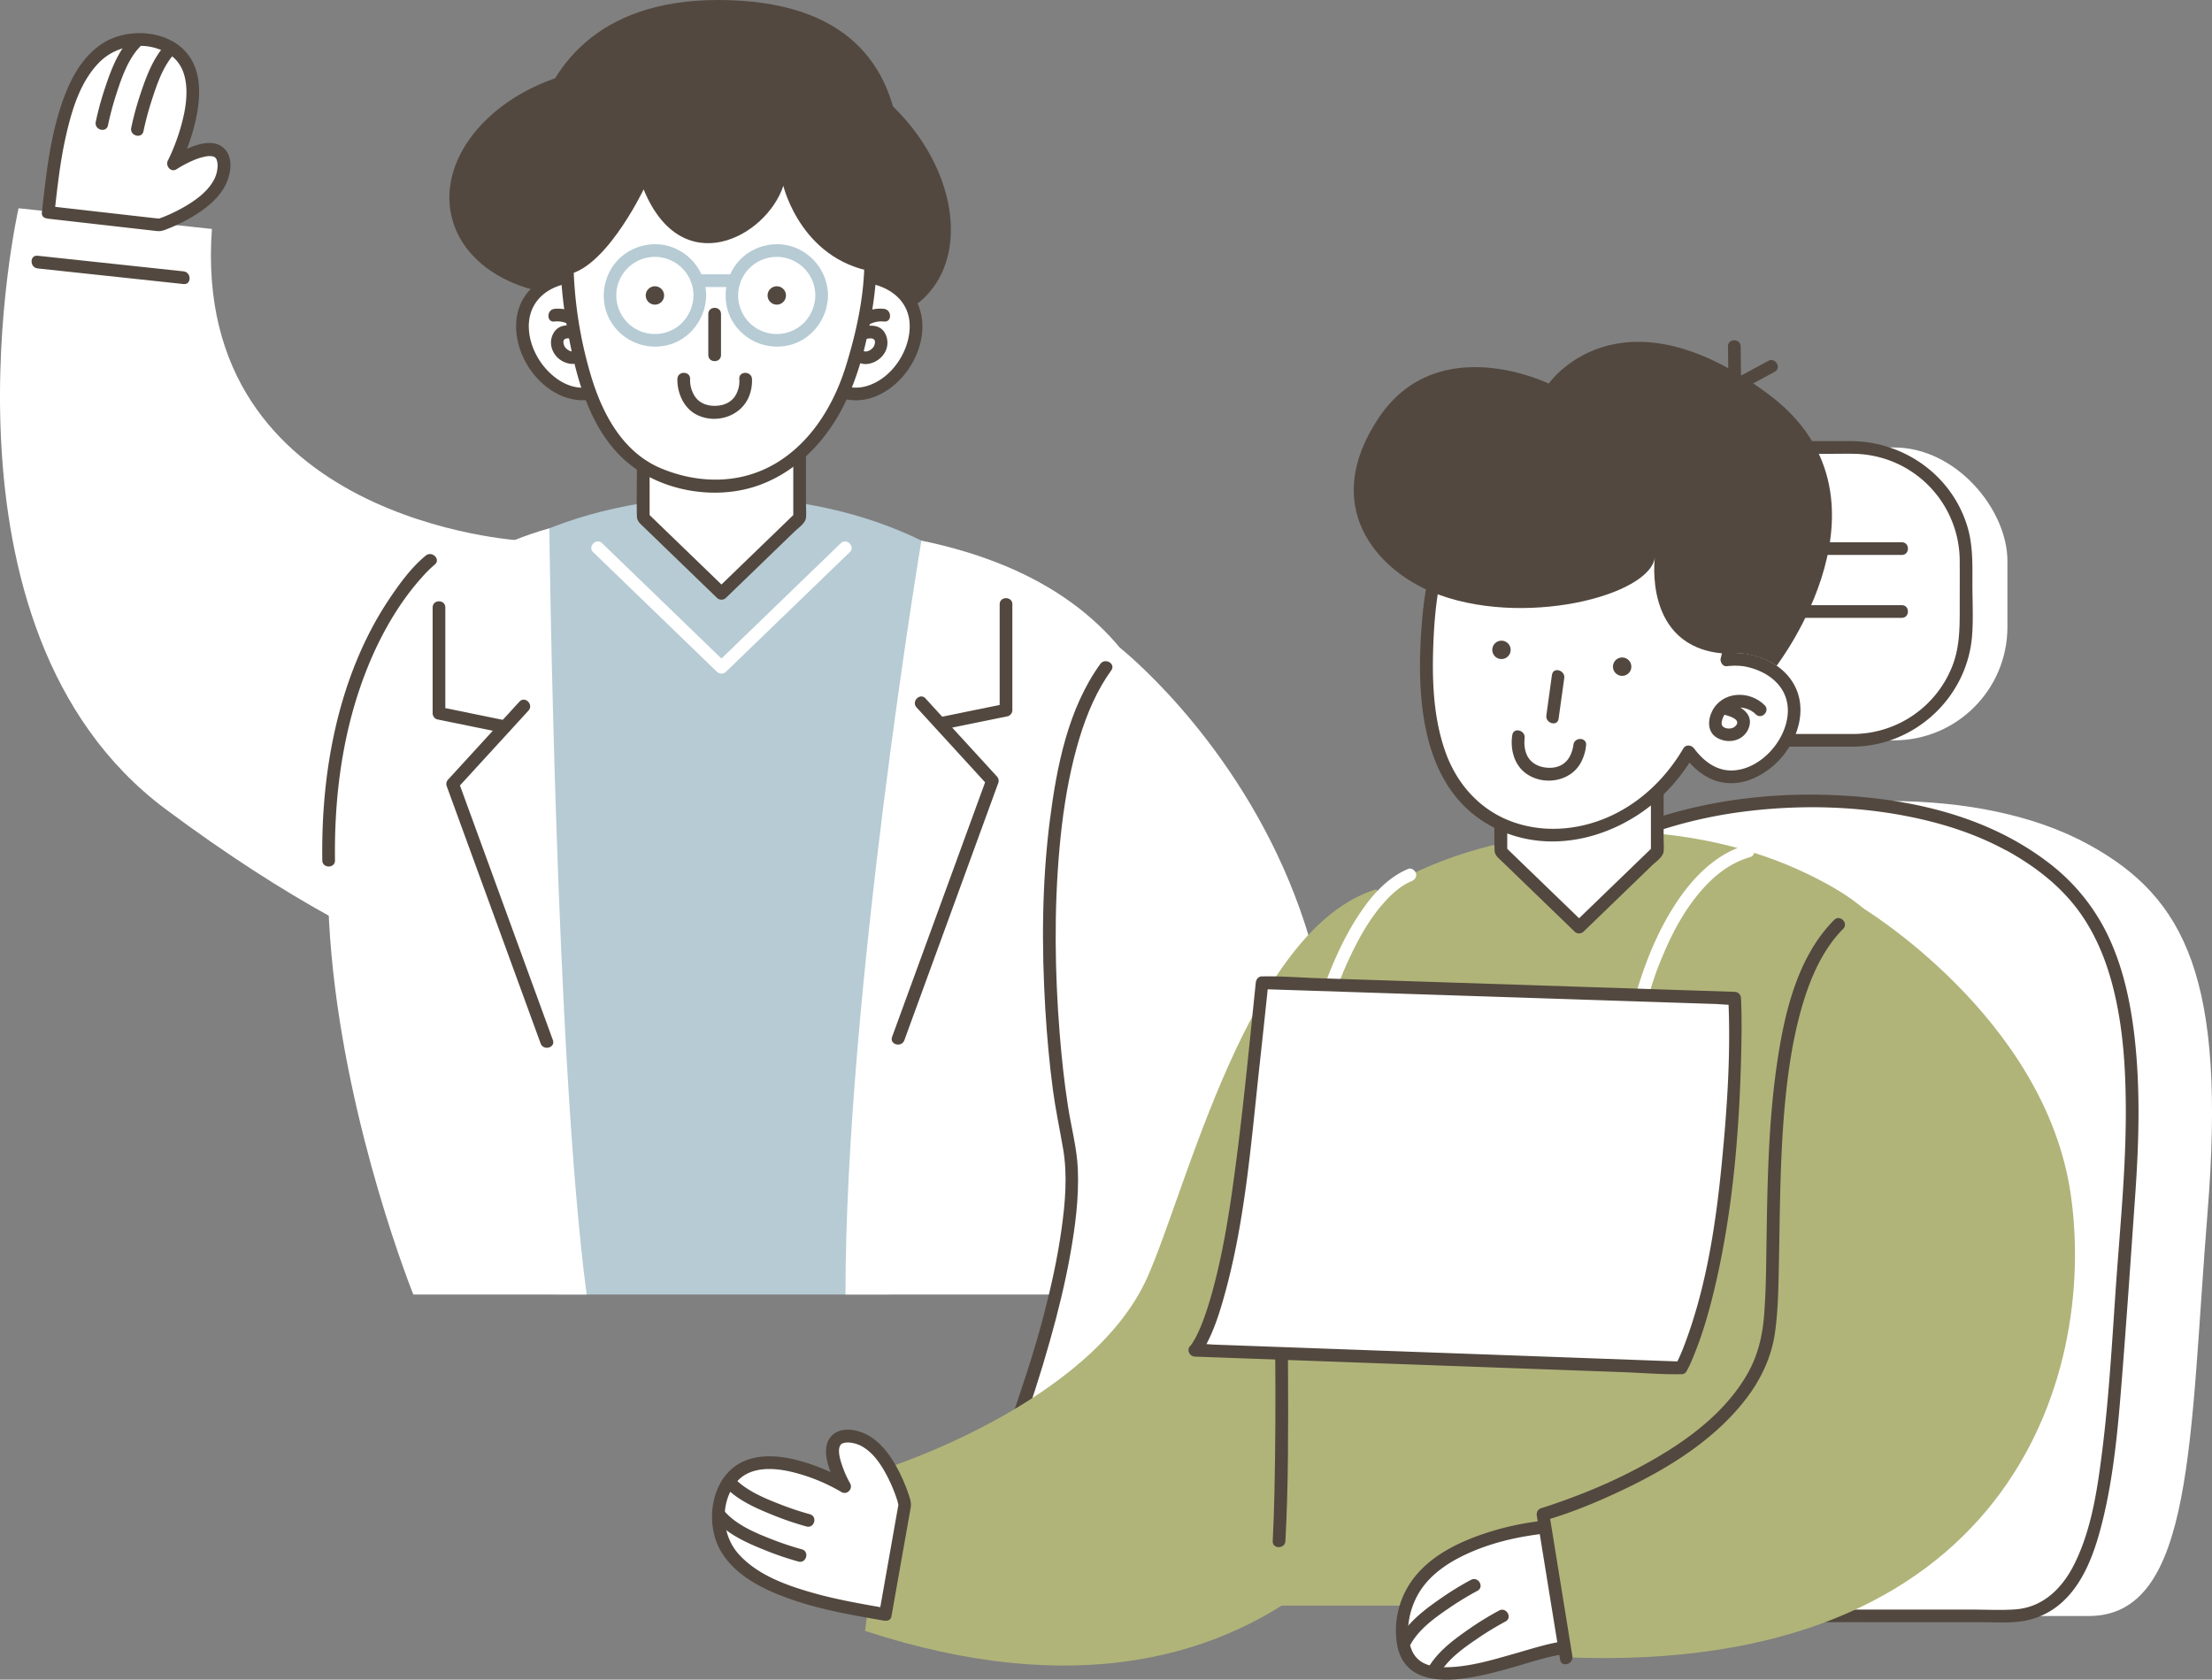<svg xmlns="http://www.w3.org/2000/svg" viewBox="0 0 2089.91 1587.17"><rect x="0" y="0" width="2089.91" height="1587.17" fill="#808080" stroke="none"/><defs><style>.cls-1{fill:#fff;}.cls-2{fill:#52483f;}.cls-3{fill:#b6cbd4;}.cls-4{fill:#b1b479;}</style></defs><g id="Layer_2" data-name="Layer 2"><g id="圖層_1" data-name="圖層 1"><path class="cls-1" d="M1973.45,798.09c-50.75-27.83-117.07-41.12-188.33-41.17h0c-71.26,0-137.53,15.2-191.26,40.93-77.57,37.15-139.08,86.42-137.1,347.63,1.48,195.72-15,381.22,85,381.28l215.84.14,215.85.13c100,.06,95.13-169.27,112.25-381.16C2103.45,925.66,2065.25,848.42,1973.45,798.09Z"/><path class="cls-1" d="M1898,798c-50.74-27.83-117.06-41.12-188.32-41.16h0c-71.26,0-137.53,15.19-191.26,40.92-77.57,37.15-139.08,86.42-137.1,347.64,1.48,195.71-15,381.21,85,381.28l215.85.13L1898,1527c100,.07,95.13-169.27,112.24-381.15C2028,925.6,1989.8,848.36,1898,798Z"/><path class="cls-2" d="M1901,792.85c-49.69-27.05-106.77-38.31-162.83-41.24-58.66-3.06-118.16,3.35-174.12,21.57-30,9.76-60,22.74-86.35,40.23a180.44,180.44,0,0,0-48.87,47.41C1412,885,1401.39,913.18,1394,941.57c-11.23,43.36-15.52,88.48-17.53,133.11-1.35,29.79-1.18,59.58-1.11,89.39.07,29.53-.18,59-.27,88.58-.15,51.14-.48,102.67,5.34,153.55,4,34.75,10,74,32.88,102a65.63,65.63,0,0,0,34.39,22.29c8.72,2.21,17.52,2.23,26.45,2.23l48.25,0,137,.09,38.64,0,127.68.08,46.73,0c11.69,0,23.65.82,35.29-.56a72.1,72.1,0,0,0,37-15.29c24.06-19.23,34.86-51.64,41.93-80.46,10.79-44.05,14.64-89.81,18.21-134.91,4.55-57.38,8.44-114.84,12.48-172.26,3.49-49.66,5-100-.62-149.53-4-34.49-11.46-69-27.24-100.14a189.66,189.66,0,0,0-53.31-64A268.6,268.6,0,0,0,1901,792.85c-6.77-3.73-12.83,6.63-6,10.36,23.74,13.06,45.73,29.1,63.11,50.07,18.5,22.31,30.31,49.26,37.64,77.11,10.34,39.22,12.74,80.24,12.73,120.65,0,56.32-5.81,112.45-9.65,168.59-3.47,50.76-6.37,101.67-12.74,152.17-4.51,35.74-10.06,73.89-26.39,106.45-11.43,22.78-29.61,40.71-55.87,42.53-13.5.93-27.25.18-40.78.17l-45,0-73.09,0-138.74-.09-79.27,0-44.91,0c-9.8,0-19.88.74-29.51-1.44-28.7-6.47-42.57-34.44-50.1-60.39-12.07-41.59-13.61-86.18-14.69-129.19-1.39-55.49-.19-111-.33-166.52-.15-53.52.14-107.07,7.15-160.23,4.54-34.41,11.64-69.38,25.53-101.35,9.69-22.29,22.62-42.48,40.11-59.14,14.75-14,32-24.75,50.55-34.21,43.75-22.3,91.55-36.06,140.27-41.91,57.22-6.88,116.89-4.41,172.86,9.72,24.69,6.24,48.71,15,71.1,27.15C1901.75,806.9,1907.82,796.54,1901,792.85Z"/><path class="cls-1" d="M1111.27,1398.23l-96.91-43s-62.56,1-74.22,34,44.58,17.32,44.58,17.32-83.28,84.23-12.24,118.28C1043.93,1559.12,1089.9,1446.64,1111.27,1398.23Z"/><path class="cls-2" d="M1114.3,1393.05c-31.83-14.13-63.61-28.35-95.48-42.38-4.17-1.84-7.82-1.38-12.31-1a154.44,154.44,0,0,0-32.27,6c-11.88,3.69-24.14,9.36-32.35,19-7,8.17-13.08,21.86-6.8,32.06,5.84,9.52,19.28,10.12,29.19,9.39a114.42,114.42,0,0,0,22-3.76l-5.84-10a189.41,189.41,0,0,0-27.76,36.42c-11.8,20-21.39,46.18-9.33,68.28,12.94,23.72,46.08,35.06,71.42,28,26.47-7.39,45.8-30.54,60.36-52.55,16.82-25.43,29-53.43,41.28-81.23,3.09-7-7.25-13.12-10.36-6.06-10,22.67-19.93,45.4-32.39,66.86s-28.1,44.6-50.64,56.75c-21.24,11.45-49.57,6.56-65.43-12.11-14.25-16.77-6.38-40.32,2.92-57.42A172.92,172.92,0,0,1,989,1410.83c4.18-4.24,0-11.65-5.84-10a106.06,106.06,0,0,1-14.65,2.93,71.63,71.63,0,0,1-13.09.5c-3.14-.19-6.86-1.09-8.87-2.45a4,4,0,0,1-1.62-2.11,9.46,9.46,0,0,1-.07-5A26.64,26.64,0,0,1,952,1381.4c7.63-8,18.42-12.25,28.84-15.14a143.31,143.31,0,0,1,27.18-4.7c1.62-.12,4.66.32,6.17-.34,1.1-.48-3.92-1.61-2.49-.67a14.18,14.18,0,0,0,1.91.84l48.93,21.72,45.73,20.3C1115.24,1406.52,1121.35,1396.18,1114.3,1393.05Z"/><path class="cls-2" d="M1032.6,1460a287.86,287.86,0,0,1-16.55,26c-9.39,13.3-20.38,28-35,35.88-6.8,3.67-.75,14,6.06,10.36,15.77-8.51,27.62-23.94,37.89-38.21a287.66,287.66,0,0,0,18-28c3.75-6.76-6.61-12.82-10.36-6.06Z"/><path class="cls-2" d="M1002.29,1444.6a284,284,0,0,1-16.54,26c-9.4,13.3-20.38,28-35,35.89-6.8,3.66-.75,14,6,10.36,15.77-8.51,27.62-23.94,37.89-38.21a284.74,284.74,0,0,0,17.95-28c3.76-6.75-6.6-12.81-10.36-6.05Z"/><path class="cls-1" d="M492.73,510.84s-312.6-17.35-292.53-294.5L17.54,196.79S-72.82,593.7,156.62,764.7C390,938.65,519,942.68,519,942.68S459.89,650.85,492.73,510.84Z"/><path class="cls-3" d="M870.54,510.84C818,485,752.56,469.61,681.63,469.61S545.29,485,492.73,510.84c-75.88,37.37-124.93,96.7-124.93,163.5v407.41c0,77.81,72.08,141.48,160.18,141.48H835.29c88.1,0,160.18-63.67,160.18-141.48V674.34C995.47,607.54,946.42,548.21,870.54,510.84Z"/><polygon class="cls-1" points="607.77 319.77 607.77 489.25 681.63 560.65 755.5 489.25 755.5 319.77 607.77 319.77"/><path class="cls-2" d="M601.77,319.77V437.14c0,16.92-.47,33.92,0,50.83.13,4.78,3.32,7,6.52,10.13L630.91,520l46.48,44.94a6.12,6.12,0,0,0,8.49,0l39.43-38.12,25.33-24.49c3.49-3.37,10.34-7.88,10.86-13.11.42-4.26,0-8.77,0-13V319.77a6.09,6.09,0,0,0-6-6H607.77c-7.72,0-7.73,12,0,12H755.5l-6-6V489.25l1.76-4.24-64.76,62.6-9.11,8.8h8.49l-64.76-62.6L612,485l1.76,4.24V319.77C613.77,312.05,601.77,312,601.77,319.77Z"/><path class="cls-1" d="M560.44,521.76l102.41,99,14.54,14.06a6.12,6.12,0,0,0,8.49,0l102.41-99,14.54-14c5.57-5.38-2.92-13.86-8.48-8.49l-102.42,99-14.54,14.05h8.49l-102.42-99-14.54-14.06c-5.55-5.37-14,3.11-8.48,8.49Z"/><path class="cls-1" d="M870.54,510.84S798.8,940.47,798.8,1223.23H994.11S1347.26,609.28,870.54,510.84Z"/><path class="cls-1" d="M519,499.22s5.9,504.54,35.29,724H390.52S141.21,605.5,519,499.22Z"/><path class="cls-2" d="M490.78,663l-59,64.46-8.34,9.11a6,6,0,0,0-1.54,5.84L452,824.92l47.79,130.93,11,30.13c2.62,7.19,14.22,4.08,11.57-3.19l-30.11-82.5L444.48,769.36l-11-30.12-1.54,5.84,59-64.46,8.34-9.12c5.2-5.69-3.26-14.19-8.49-8.48Z"/><path class="cls-2" d="M408.75,574.05V674c0,2.49,1.85,5.27,4.4,5.79l62.42,12.75c7.54,1.54,10.76-10,3.19-11.57l-62.42-12.75,4.41,5.78v-100c0-7.73-12-7.74-12,0Z"/><path class="cls-2" d="M866,668.5,925,733l8.34,9.12-1.54-5.84-30.11,82.49L853.86,949.66l-11,30.13c-2.65,7.26,8.94,10.39,11.57,3.19l30.12-82.5,47.78-130.93,11-30.12a6,6,0,0,0-1.54-5.84l-59-64.46L874.46,660c-5.23-5.71-13.7,2.79-8.49,8.48Z"/><path class="cls-2" d="M944.49,571.05V671l4.4-5.78L886.48,678c-7.56,1.54-4.36,13.11,3.19,11.57l62.41-12.75a6.05,6.05,0,0,0,4.41-5.79v-100c0-7.73-12-7.74-12,0Z"/><path class="cls-1" d="M1058,612s404.16,317.49,65.44,809l-166.86-67.79s72.55-189.37,52.44-278.2S968.06,700.41,1058,612Z"/><path class="cls-2" d="M402.26,525c-13.58,11.14-24.64,26.35-34.33,40.79-26.19,39-43.07,84-52.72,129.84-8.13,38.54-11.25,78-10.7,117.37.1,7.71,12.1,7.74,12,0-.86-61.95,7.51-124.52,30.76-182.25,12.45-30.9,29.6-61.09,51.4-85.26a115.11,115.11,0,0,1,12.08-12c6-4.9-2.56-13.34-8.49-8.48Z"/><path class="cls-2" d="M1039.59,627.38c-30.48,42.15-41.25,97.17-47.69,147.72-7.5,59-7.83,118.89-4.31,178.16,1.51,25.3,3.78,50.57,7.08,75.7,2.52,19.13,6.54,37.85,9.8,56.84,4.19,24.49,2,50.31-1.4,74.76-3.87,28.19-10.09,56.06-17.3,83.57-9.68,36.87-22,72.69-34.34,108.69-.2.58-.43,1.15-.65,1.72-1.25,3.27,1.43,6.26,4.19,7.38l56.18,22.82,90.08,36.59,20.6,8.37c7.15,2.91,10.26-8.7,3.19-11.57l-56.18-22.82-90.08-36.59-20.6-8.37,4.19,7.38c11.34-29.63,20.93-60,29.57-90.56,7.68-27.12,14.42-54.55,19.37-82.32,4.69-26.34,8.19-53.33,7.05-80.14-.85-19.76-6.08-38.87-9.14-58.34-3.64-23.09-6.12-46.36-8-69.65-4.64-58.31-5.4-117.23-.14-175.52,2.57-28.51,6.69-57,13.6-84.77,6-24,14-47.91,26.44-69.4q4.08-7,8.84-13.59c4.53-6.27-5.88-12.26-10.37-6.06Z"/><path class="cls-2" d="M1131.25,1366.68l-117.54-47.74-16.65-6.76c-7.15-2.91-10.26,8.69-3.19,11.57l117.54,47.74,16.65,6.77c7.15,2.9,10.26-8.7,3.19-11.58Z"/><path class="cls-2" d="M173.4,256.41,52.79,243.5l-17.24-1.85c-7.67-.82-7.61,11.19,0,12l120.61,12.91,17.24,1.85c7.67.82,7.61-11.19,0-12Z"/><path class="cls-1" d="M45.56,200.66l105.35,12s59.4-19.68,60.59-54.75-47.72-3.15-47.72-3.15S218,49.41,140,38.23C61.55,27,51.42,148.08,45.56,200.66Z"/><path class="cls-2" d="M45.56,206.66,148,218.3c3.77.43,6.22-.42,9.78-1.82a160.22,160.22,0,0,0,27.78-14c10.52-6.77,20.88-15.31,26.91-26.5,5.3-9.85,8.44-25.4.27-34.68-12.85-14.58-39.31,0-51.95,8.24l8.21,8.21a189.47,189.47,0,0,0,15.52-42.61c5.24-22.24,7-49.64-10.16-67.42-19-19.71-54.8-21.21-77.18-6.88-23.4,15-35.1,43-42.44,68.66C46.21,139.23,43,170.05,39.56,200.66c-.85,7.67,11.16,7.61,12,0,2.74-24.6,5.41-49.22,11-73.38,5.6-24.37,13.75-51.39,32.21-69.3,17.06-16.54,45.89-19.78,65.89-6.17,17.72,12,17.1,36.52,13.35,55.23a185.07,185.07,0,0,1-9.74,32c-1.28,3.23-2.14,5.27-3.89,9-.57,1.23-1.15,2.45-1.77,3.66-2.57,5,2.88,11.67,8.21,8.21a107,107,0,0,1,14.95-8,57.22,57.22,0,0,1,12.29-4c3.27-.63,6.58-.64,8.74.58a5.38,5.38,0,0,1,1.94,2.52,17,17,0,0,1,.78,6.93,29.57,29.57,0,0,1-4.94,14.63c-5.88,9.3-15.25,16.19-24.56,21.77a149,149,0,0,1-23.11,11.26c-.84.32-1.77.56-2.57.95-1.56.76-.47-.27.54.13a16.47,16.47,0,0,0-3.85-.44l-53.71-6.1-47.74-5.43C37.9,193.79,38,205.8,45.56,206.66Z"/><path class="cls-2" d="M102,118.44a286.83,286.83,0,0,1,8-29.82C115,73.18,121,55.76,132.5,43.89c5.39-5.53-3.08-14-8.48-8.48-12.53,12.86-19.31,31.07-24.84,47.81a288.67,288.67,0,0,0-8.72,32c-1.55,7.54,10,10.76,11.57,3.19Z"/><path class="cls-2" d="M135.55,124a284.35,284.35,0,0,1,8-29.82c5-15.44,10.92-32.86,22.47-44.73,5.39-5.53-3.09-14-8.49-8.48C145,53.84,138.22,72.05,132.7,88.79a284.37,284.37,0,0,0-8.72,32c-1.55,7.54,10,10.76,11.57,3.19Z"/><ellipse class="cls-2" cx="568.44" cy="171.16" rx="145.69" ry="105.76" transform="translate(-24.1 134.88) rotate(-13.25)"/><ellipse class="cls-2" cx="771.09" cy="177.5" rx="105.76" ry="145.69" transform="translate(100.34 597.23) rotate(-45)"/><path class="cls-1" d="M811.43,260.8a54.84,54.84,0,0,0-15.3,2l-25,90.73c9.79,10.21,21.48,18.63,36.74,18.85,30.26.43,57.26-32.71,57.7-63S841.68,261.23,811.43,260.8Z"/><path class="cls-2" d="M811.43,254.8a67.88,67.88,0,0,0-16.9,2.17,6,6,0,0,0-4.19,4.19l-24.1,87.34a32.63,32.63,0,0,0-.93,3.39c-1.12,6.84,9.15,13.26,14,16.74,12.72,9.07,28.77,12.16,43.77,7.42,27.48-8.67,48-38.15,48.41-66.68.22-15.07-5.74-29.85-17.31-39.71-11.92-10.16-27.33-14.5-42.79-14.86-7.73-.18-7.73,11.82,0,12,23.61.55,47.15,13.93,48.07,39.81.88,24.88-17.52,52.36-42.12,58.6-16.63,4.22-30.82-4.41-42-16l1.55,5.84,21.88-79.31,3.15-11.42-4.19,4.19a54.65,54.65,0,0,1,13.71-1.74C819.15,266.79,819.16,254.79,811.43,254.8Z"/><path class="cls-1" d="M835.27,297.83s-15.42-2-24.81,9.79-3,32.24,8.24,30.43,15.86-10.77,12.95-18.72-12.75-7.46-24.28-1.28"/><path class="cls-2" d="M835.27,291.83c-20.3-2.41-38.6,15-34.72,35.45,2,10.34,10.16,18.89,21.23,16.27s19.17-13.21,16-24.73c-4.39-16-22.54-11.58-33.44-5.95-6.87,3.54-.8,13.9,6,10.36,4.27-2.2,19.76-8.07,15.69,3.19-1.09,3-5.07,5.82-8.33,5.73-2.58-.06-3.92-2.55-4.76-4.75-5.53-14.37,9.06-25.14,22.28-23.57,7.65.91,7.59-11.09,0-12Z"/><path class="cls-1" d="M547.66,260.8a54.84,54.84,0,0,1,15.3,2l25,90.73c-9.79,10.21-21.47,18.63-36.74,18.85-30.25.43-57.26-32.71-57.69-63S517.4,261.23,547.66,260.8Z"/><path class="cls-2" d="M547.66,266.8a54.57,54.57,0,0,1,13.7,1.74l-4.19-4.19,21.89,79.32,3.15,11.41,1.54-5.84c-9.94,10.24-22.19,18.58-37.14,16.9-12.79-1.44-24-9.49-32.07-19.09C499.25,329,492.16,299,510.73,280.54c9.72-9.64,23.56-13.43,36.93-13.74,7.71-.18,7.74-12.18,0-12-26.82.62-54.29,15.16-59.19,43.64s12.14,59.86,37.44,73.36c13.51,7.21,29.21,8.7,43.43,2.64A66.55,66.55,0,0,0,589,360.94c3.14-3,5.56-5.53,4.5-10C590,336,585.34,321.3,581.26,306.53l-12.52-45.37a6,6,0,0,0-4.19-4.19,67.8,67.8,0,0,0-16.89-2.17C539.94,254.79,539.92,266.79,547.66,266.8Z"/><path class="cls-1" d="M523.81,297.83s15.42-2,24.81,9.79,3,32.24-8.23,30.43-15.87-10.77-12.95-18.72,12.74-7.46,24.28-1.28"/><path class="cls-2" d="M523.81,303.83c13.27-1.58,27.75,9.18,22.28,23.57-.73,1.93-2,4.49-4.29,4.75-3.36.39-7.68-2.63-8.8-5.73-4.08-11.27,11.48-5.37,15.69-3.19,6.85,3.53,12.93-6.82,6.06-10.36-9.54-4.93-25-9.92-31.79,1.93-5.77,10.06-.46,22.39,9.57,27.05,10.87,5.06,21,.36,25-10.73a28.78,28.78,0,0,0-7.59-30.88,34.67,34.67,0,0,0-26.08-8.41c-7.57.9-7.66,12.91,0,12Z"/><path class="cls-1" d="M672.36,104.61c-125.31.66-146.84,88.88-132.88,188.45,7.88,56.22,24.37,130,81.38,154.41,83.61,35.8,156.4-11.57,183.64-98.41S852.11,103.66,672.36,104.61Z"/><path class="cls-2" d="M672.36,98.61c-37.41.31-77,8.3-104.77,35.16-23.34,22.59-33.53,54.39-36.67,86-3.69,37.07,1.39,75.22,9.06,111.49,8.22,38.89,22.54,81.34,54.59,107.17,31.11,25.08,77.5,33.39,115.69,22.28,38.53-11.21,68.3-41.18,86.27-76.26,14-27.39,22-58.43,27.08-88.68,4.73-27.91,6.52-56.46,2.24-84.54-4.08-26.76-14.69-52.8-33.77-72.4-23.13-23.75-55.4-34.66-87.67-38.51a264,264,0,0,0-32-1.71c-7.72,0-7.74,12,0,12,33.66-.1,69.11,5,97.28,24.76,20.8,14.59,34.28,36.72,40.86,61C823.69,245,813.82,298.81,799.17,346c-11.3,36.4-32.42,71.46-65.74,91.52s-72.87,19.85-108.21,5.31c-36.58-15-55.92-51.39-66.77-87.47a396.72,396.72,0,0,1-16.66-108.26c-.34-30.47,3.92-62.61,20.89-88.65,17.72-27.18,47.58-40.85,78.84-45.65a216.34,216.34,0,0,1,30.84-2.2C680.08,110.55,680.09,98.55,672.36,98.61Z"/><path class="cls-1" d="M646,358.12s-.84,31.4,28.79,31.4c31.75,0,29.69-31.4,29.69-31.4"/><path class="cls-2" d="M640,358.12c-.28,12.82,5.79,27.05,17.39,33.31,18.54,10,43.31,2.15,50.64-17.77a39.57,39.57,0,0,0,2.45-15.54c-.47-7.68-12.47-7.73-12,0a25.55,25.55,0,0,1-2,12.35c-3.34,8.57-11.22,12.75-20.27,13-9.46.29-17.69-3.43-21.58-12.36a27.8,27.8,0,0,1-2.61-13c.16-7.73-11.84-7.73-12,0Z"/><circle class="cls-2" cx="618.77" cy="279.19" r="8.7"/><circle class="cls-2" cx="733.9" cy="279.19" r="8.7"/><line class="cls-1" x1="675.21" y1="296.7" x2="675.21" y2="335.47"/><path class="cls-2" d="M669.21,296.7v38.77c0,7.72,12,7.74,12,0V296.7c0-7.73-12-7.74-12,0Z"/><path class="cls-2" d="M529,259.8c39.14,3,79.1-80.82,79.1-80.82,36.08,87.87,116.07,45.06,132-3.43,0,0,17.55,74.61,92.82,82.25,0,0,94.88-257.8-154.51-257.8C449.51,0,489.83,256.84,529,259.8Z"/><path class="cls-3" d="M655.19,279.19c-.25,15.13-9.53,29.11-24,34.25a36.45,36.45,0,1,1,24-34.25c.12,7.72,12.12,7.74,12,0A49.15,49.15,0,0,0,635,233.59c-18.78-6.9-40.92-.71-53.53,14.76C568.7,264,566.7,286.53,577.18,304a49,49,0,0,0,51.4,22.59c22.48-4.41,38.24-24.88,38.61-47.41C667.31,271.47,655.31,271.47,655.19,279.19Z"/><path class="cls-3" d="M770.32,279.19c-.25,15.13-9.53,29.11-24,34.25a36.45,36.45,0,1,1,24-34.25c.12,7.72,12.12,7.74,12,0a49.16,49.16,0,0,0-32.16-45.6c-18.79-6.9-40.93-.71-53.54,14.76C683.84,264,681.83,286.53,692.31,304a49,49,0,0,0,51.4,22.59c22.48-4.41,38.24-24.88,38.61-47.41C782.44,271.47,770.44,271.47,770.32,279.19Z"/><path class="cls-3" d="M658.82,271.22h35c7.72,0,7.73-12,0-12h-35c-7.72,0-7.73,12,0,12Z"/><rect class="cls-1" x="1493.82" y="422.83" width="402.8" height="276.74" rx="107.1"/><rect class="cls-1" x="1454.75" y="422.83" width="402.8" height="276.74" rx="107.1"/><path class="cls-2" d="M1750.45,693.57H1573.59c-11.73,0-23.28.07-34.81-2.67A102.28,102.28,0,0,1,1476.21,646c-11.52-18.39-15.46-38.49-15.46-59.88V534.47c0-21.9,5-42.49,17.26-60.87a102.21,102.21,0,0,1,64.09-42.83c10.86-2.22,21.81-1.94,32.81-1.94h155.35c7.89,0,15.82-.2,23.71.06a101.43,101.43,0,0,1,97.58,101.3c.08,15.6,0,31.2,0,46.8,0,18.73-.36,36.77-7.81,54.44a101.1,101.1,0,0,1-93.29,62.14c-7.72,0-7.73,12,0,12,58.47-.39,108.16-46.34,112.77-104.7,1.27-16,.33-32.46.33-48.54,0-18.87.66-37.56-5.08-55.83-15.1-48.15-60.37-79.67-110.33-79.67h-93.49q-45.63,0-91.27,0c-51,.05-97.19,33.93-110.69,83.55-4.88,18-3.94,36.47-3.94,54.86,0,16.63-1.22,33.9.82,50.46,6.94,56.3,55.61,99.56,112.34,99.87,26.93.14,53.86,0,80.79,0h107.75C1758.17,705.57,1758.19,693.57,1750.45,693.57Z"/><path class="cls-4" d="M1300.15,840.37s136.69,158.6,109.16,349.11c-28.55,197.58-196,481.24-592,351.62l20-153.8s193.07-61.24,246.44-179.73C1121.15,1124.53,1179.55,877.29,1300.15,840.37Z"/><path class="cls-4" d="M1332.05,826.85c52.56-25.88,118-41.23,188.9-41.23h0c70.92,0,136.34,15.35,188.9,41.23,75.88,37.37,135.34,86.92,124.07,349.36-8.45,196.64-93.14,341-93.14,341H1205.12s11.31-144.39,2.86-341C1196.71,913.77,1256.17,864.22,1332.05,826.85Z"/><polygon class="cls-1" points="1418.06 635.18 1418.06 804.66 1491.93 876.06 1565.79 804.66 1565.79 635.18 1418.06 635.18"/><path class="cls-2" d="M1412.06,635.18V752.55c0,16.92-.47,33.92,0,50.83.13,4.78,3.32,7,6.52,10.13l22.62,21.86,46.48,44.94a6.12,6.12,0,0,0,8.49,0l39.43-38.12,25.33-24.49c3.49-3.37,10.34-7.88,10.86-13.11.43-4.26,0-8.77,0-13V635.18a6.09,6.09,0,0,0-6-6H1418.06c-7.72,0-7.73,12,0,12h147.73l-6-6V804.66l1.76-4.24L1496.79,863l-9.11,8.8h8.49l-64.76-62.6-9.11-8.8,1.76,4.24V635.18C1424.06,627.46,1412.06,627.45,1412.06,635.18Z"/><path class="cls-1" d="M1647,623.49a54.52,54.52,0,0,0-15.42,0c19.92-75.28,9.24-159.25-116.71-182.92C1391.75,417.47,1353.86,500,1348.65,600.4c-2.94,56.69.39,130.6,50.56,167.06,60.84,44.2,152,19.38,196.33-57,8.45,11.35,19,21.15,34.13,23.26,30,4.17,60.87-25.38,65-55.35S1677,627.66,1647,623.49Z"/><path class="cls-2" d="M1647,617.49a61.68,61.68,0,0,0-15.42,0l5.78,7.59c13.41-51,12.6-109.66-28.36-148.27-25.51-24.05-60.17-36.15-94.08-42.31-32.41-5.89-67.09-6.22-97.32,8.48-53.64,26.09-69.72,90.38-74.16,144.87-5.4,66.28-2.54,153,62.1,190.88,60.73,35.57,137.54,9.53,179.49-42.61a186.36,186.36,0,0,0,15.65-22.67h-10.36c10.27,13.6,23.13,24.61,40.69,26.4,16.14,1.64,31.87-5.59,43.94-15.84,23.26-19.74,36.34-56.65,16.2-83.08-10.2-13.4-26.17-20.84-42.55-23.28-7.56-1.12-10.82,10.44-3.19,11.58,23.27,3.45,44.94,18.52,43.71,44.27-1.2,25.45-24.53,52.37-50.5,54.44-16.12,1.29-28.67-8.27-37.94-20.55-2.62-3.48-7.88-4.23-10.36,0-16.93,28.89-42.33,52.91-73.48,65.79-27.84,11.51-59.34,13.68-87.88,3.39-31-11.19-52.91-36.15-63.62-66.92-11.14-32-12.39-66.71-11.13-100.28,1.88-50.62,10-114,53.94-146.65,22.73-16.88,51.22-21.45,78.94-19.71,34.06,2.13,70.35,11.5,98.92,30.72,20.83,14,36.13,34.42,42.88,58.65,6.48,23.24,5.5,48.05,1,71.55-1.16,6-2.55,12-4.11,18-.88,3.37,1.79,8.1,5.79,7.6a61.68,61.68,0,0,1,15.42,0C1654.69,630.41,1654.62,618.41,1647,617.49Z"/><path class="cls-1" d="M1434.63,696s-5.15,31,24.19,35.07c31.44,4.38,33.74-27,33.74-27"/><path class="cls-2" d="M1428.85,694.4c-2.14,13.24,1.59,28.14,12.77,36.34,16.63,12.19,42.77,8,52.33-10.8a42.64,42.64,0,0,0,4.61-15.88c.6-7.7-11.4-7.66-12,0-.12,1.56.18-.92,0,0s-.34,2-.57,2.91a29.56,29.56,0,0,1-3.13,8.28c-4.63,8.15-12.88,11.07-22,10.1-9.42-1-16.91-6-19.48-15.28a30.73,30.73,0,0,1-1.11-9.25c0-1.06.1-2.1.15-3.14.09-1.75,0-.34,0,0,1.22-7.55-10.34-10.8-11.57-3.19Z"/><circle class="cls-2" cx="1418.59" cy="614.08" r="8.7"/><circle class="cls-2" cx="1532.62" cy="629.96" r="8.7"/><line class="cls-1" x1="1472.08" y1="639.2" x2="1466.73" y2="677.6"/><path class="cls-2" d="M1466.3,637.6,1461,676c-1.06,7.55,10.51,10.82,11.57,3.19l5.35-38.41c1.05-7.55-10.51-10.81-11.57-3.19Z"/><path class="cls-1" d="M1663.07,670.69s-10.82-11.15-25.5-7.79-22.39,23.39-12.51,28.94,19.12,1.45,21.79-6.58-5.33-13.77-18.2-16.13"/><path class="cls-2" d="M1667.32,666.45c-14.29-14.42-40.13-13.52-49.74,5.63-4.18,8.33-4.49,19.61,4.45,24.94,10.76,6.42,25.42,3.2,30.16-9,5.68-14.64-10.27-22.38-21.94-24.68-7.55-1.49-10.77,10.07-3.19,11.57,4.58.9,20.44,4.85,11.8,11.9-2.71,2.21-8.35,2.19-11-.21-1.73-1.59-1.38-4-.83-6.05,3.84-14.74,22.44-15,31.77-5.63,5.44,5.5,13.93-3,8.49-8.48Z"/><path class="cls-2" d="M1463.26,362.48S1359,311.41,1303,394.27c-56.3,83.41-2.71,143.34,49.9,165.14,84.11,34.85,207.5,3.56,210.68-33.48,0,0-11.9,85.43,65,91.61,0,0,25.74-4.36,50,11.49,0,0,123.14-160.07-8.6-257.18C1528.67,267.7,1463.26,362.48,1463.26,362.48Z"/><path class="cls-2" d="M1632.62,327.37l.42,37.54a6.07,6.07,0,0,0,9,5.18l34.64-18.73c6.8-3.67.75-14-6-10.36L1636,359.73l9,5.18-.42-37.54c-.09-7.72-12.09-7.74-12,0Z"/><path class="cls-1" d="M1262.64,935.73a276.16,276.16,0,0,1,11.73-29.09c8.74-18.91,19.06-37.75,32.94-53.41,7.35-8.29,16-16.25,26.34-20.59,3-1.26,5.09-4,4.19-7.38-.75-2.83-4.4-5.45-7.38-4.19-21,8.8-36.1,27-48.14,45.72-10.87,16.93-19.57,35.26-26.91,54-1.53,3.89-3,7.81-4.34,11.79-2.42,7.35,9.16,10.5,11.57,3.19Z"/><path class="cls-1" d="M1557.14,943.29a283.09,283.09,0,0,1,13.52-39.47c10.4-25.05,24-49.92,43.25-69.31,11.07-11.15,24.19-20.19,39.41-24.53,7.42-2.12,4.27-13.7-3.19-11.57-29.45,8.4-51.48,31.61-67.66,56.64-13.89,21.51-24.33,45.37-32.31,69.66-1.67,5.08-3.29,10.2-4.59,15.39-1.87,7.49,9.69,10.68,11.57,3.19Z"/><path class="cls-2" d="M1204.86,1281.13c.35,42.88.2,85.78-.75,128.65-.35,15.48-.81,31-1.65,46.42-.41,7.71,11.59,7.69,12,0,2.89-53.3,2.69-106.82,2.48-160.18q0-7.44-.08-14.89c-.06-7.72-12.06-7.74-12,0Z"/><path class="cls-1" d="M836.5,1525.55,855,1421.14s-16-60.5-50.89-63.87-6.11,47.45-6.11,47.45-101.77-60.61-117.75,16.53C664.14,1498.83,784.38,1516.44,836.5,1525.55Z"/><path class="cls-2" d="M842.29,1527.14,860.36,1425c.74-4.19,0-7.22-1.36-11.23a160.33,160.33,0,0,0-12.41-28.55c-6.26-11.09-14.49-22-25.66-28.53-9.46-5.52-24.72-9-33.92-1.12-14.45,12.41-1.61,39.07,5.79,52.17l8.21-8.21a189.69,189.69,0,0,0-41.69-18.07c-22.22-6.7-49.74-9.74-68.44,7-20.32,18.15-23.3,53.38-10.33,76.38,13.57,24.09,41,37.29,66.05,46.13,28.59,10.11,58.53,15.2,88.31,20.39,7.55,1.32,10.79-10.24,3.19-11.57-24.46-4.27-49-8.45-72.82-15.42-24.1-7-50.33-16.74-67.48-35.95-15.89-17.8-17.75-46.8-3.28-66.25,13-17.51,37.45-15.52,56.21-10.63A171.74,171.74,0,0,1,795,1409.9c5.23,3.1,11.13-3,8.21-8.21a97.73,97.73,0,0,1-6.71-14.56c-2.33-6.35-5.7-16.6-2.5-21.51a4.35,4.35,0,0,1,1.85-1.66,15.44,15.44,0,0,1,7.17-.78,29.34,29.34,0,0,1,14.38,5.45c9,6.15,15.3,15.87,20.33,25.31a146.3,146.3,0,0,1,10.23,24.54c.38,1.2,1.19,6.17,1.27,2.66.08-3.69-.46,1-.62,1.88l-9.39,53.13-8.46,47.8C829.38,1531.5,840.94,1534.74,842.29,1527.14Z"/><path class="cls-2" d="M757.58,1464a287.1,287.1,0,0,1-29.26-9.82c-15.15-5.93-32-13.09-43.16-25.37-5.2-5.73-13.67,2.78-8.48,8.49,12.06,13.29,29.93,21,46.27,27.59a287.18,287.18,0,0,0,31.44,10.68c7.46,2,10.65-9.55,3.19-11.57Z"/><path class="cls-2" d="M765.21,1430.87a286.92,286.92,0,0,1-29.25-9.82c-15.15-5.92-32-13.09-43.16-25.36-5.21-5.73-13.67,2.77-8.49,8.48,12.06,13.29,29.94,21,46.27,27.59A285.79,285.79,0,0,0,762,1442.44c7.47,2,10.65-9.54,3.19-11.57Z"/><line class="cls-1" x1="1796.84" y1="518.39" x2="1638.55" y2="518.39"/><path class="cls-2" d="M1796.84,512.39H1638.55c-7.72,0-7.73,12,0,12h158.29c7.72,0,7.73-12,0-12Z"/><line class="cls-1" x1="1796.84" y1="577.83" x2="1638.55" y2="577.83"/><path class="cls-2" d="M1796.84,571.83H1638.55c-7.72,0-7.73,12,0,12h158.29c7.72,0,7.73-12,0-12Z"/><path class="cls-1" d="M1475.84,1441.73s-147.64,5.31-150.91,96.38,134.33,8.86,172.5,18.35,60.91-51.27,35.53-78.77S1520.22,1435.78,1475.84,1441.73Z"/><path class="cls-2" d="M1475.84,1435.73a262.78,262.78,0,0,0-84,17.21c-20,7.77-39.8,18.69-53.77,35.38a81.31,81.31,0,0,0-18.34,64.32c7.49,48.74,67.63,34.3,100.34,25.49,20.22-5.45,40.36-12.71,61.13-15.77a63.84,63.84,0,0,1,10.27-.65c.82,0,1.64.08,2.46.16,1,.11-.69-.18.93.17a57.5,57.5,0,0,0,8.75,1.37c12,.66,23.43-5.3,31.16-14.27,16-18.58,21-50.09,6.27-70.87-4-5.6-8.94-10.36-12.79-16.09-2.85-4.25-5.27-8.76-8-13.1-5.36-8.5-12.21-13.28-22.31-14.38-7.35-.81-14.84.08-22.13,1-3.24.42-6,2.46-6,6,0,2.92,2.79,6.42,6,6,6.93-.9,14.21-1.89,21.21-1.13,3.55.39,6.82,1.56,8.69,3.24,5.92,5.27,9.66,15.12,14.71,22,3.68,5,8.42,9.34,11.67,14.62a38.36,38.36,0,0,1,5.23,15.19,53,53,0,0,1-6.23,31.89c-4.74,8.57-12.43,16.34-22.55,17.74-4.77.67-9.16-.78-13.83-1.32a47.88,47.88,0,0,0-9.65,0c-18.83,1.62-37.21,7.92-55.29,13-19.55,5.55-39.69,11.6-60.12,12.41-7.73.31-16.21-.19-22.76-3a23.7,23.7,0,0,1-13.28-13.67c-7.11-18.12-1.51-41.1,9-56.68,10.92-16.14,28.24-27,45.75-34.75,27.25-12.08,57.07-17.4,85.81-19.45.53,0,1.07-.06,1.6-.08C1483.54,1447.45,1483.58,1435.45,1475.84,1435.73Z"/><path class="cls-2" d="M1389.82,1492.83a285.58,285.58,0,0,0-28.33,17.4c-14.47,10-30.08,21.57-38.9,37.17-3.8,6.73,6.56,12.79,10.36,6.06,8.17-14.46,23.13-25.11,36.6-34.24a284.78,284.78,0,0,1,26.33-16c6.83-3.62.77-14-6.06-10.36Z"/><path class="cls-2" d="M1416.37,1521.86a286.46,286.46,0,0,0-28.34,17.4c-14.47,10-30.08,21.57-38.9,37.18-3.8,6.73,6.56,12.78,10.36,6,8.17-14.45,23.13-25.11,36.6-34.24a286.11,286.11,0,0,1,26.33-16c6.83-3.62.77-14-6.05-10.36Z"/><path class="cls-4" d="M1758.11,856.88s174.11,104,198.35,271.8c25.14,174.06-60.34,454.4-476.61,437.37l-22-135.81s192.75-55.48,212.61-168.35C1684.39,1182.78,1651.71,916.4,1758.11,856.88Z"/><path class="cls-2" d="M1485.63,1565.2l-19.21-118.68-2.78-17.14-4.19,7.38c25.26-7.28,49.94-17.55,73.65-28.81,43.58-20.69,87.17-47.64,116.82-86.48,13.79-18.06,23.73-39,27-61.55,2.84-19.52,3.24-39.38,3.67-59.07,1.2-54.82.94-109.72,6.49-164.33,2.8-27.6,7.05-55.2,14.52-82,6.42-23,15.33-45.94,29.78-65.2a112.68,112.68,0,0,1,10-11.55c5.45-5.49-3-14-8.48-8.49-35.24,35.53-47.3,89.46-54.2,137.27-8,55.71-8.86,112.11-9.71,168.3-.33,22.09-.48,44.24-2.12,66.28-1.46,19.62-5.41,38.4-15.48,56.31-23.6,41.94-66.83,70.61-108.58,92.25-27.38,14.19-55.9,25.5-85.19,35-.47.15-1,.29-1.43.42-3.36,1-4.71,4.14-4.19,7.38l19.22,118.68,2.77,17.14c1.23,7.6,12.8,4.38,11.57-3.19Z"/><path class="cls-1" d="M1588.3,1292.59,1128.85,1276s27.37-25.8,46.18-188.89c9.63-83.47,17.38-158.39,17.38-158.39l446.44,14.63s2.93,59.27-5.69,151.13C1619.65,1238.47,1588.3,1292.59,1588.3,1292.59Z"/><path class="cls-2" d="M1588.3,1286.59l-45.88-1.67-109.64-4-132.56-4.8-115-4.16-37.61-1.37c-5.83-.21-12.16-1.16-18-.65a6.87,6.87,0,0,1-.78,0l4.25,10.25c3-2.86,5.19-7.06,7.08-10.68,6.79-12.93,11.41-27.07,15.44-41.06,20.74-72,26.37-148.12,34.5-222.32q4.25-38.73,8.29-77.47l-6,6,44.41,1.45,106.63,3.5,129,4.23L1584,947.5l36.52,1.2c5.7.18,11.94,1.13,17.62.57a6.19,6.19,0,0,1,.75,0l-6-6c2.49,50.86-1,102.49-5.87,153.07-5.53,57.82-14.23,117.13-34.56,171.86q-1.9,5.14-4,10.2c.54-1.29-.18.42-.35.81l-.81,1.85c-.45,1-.9,2-1.37,3-.87,1.84-1.74,3.71-2.77,5.48-3.86,6.7,6.5,12.75,10.37,6,3.4-5.88,5.92-12.39,8.41-18.69,7.35-18.62,12.86-38,17.53-57.4,17.42-72.51,23.8-148,25.59-222.41.42-17.9.72-35.91-.16-53.81a6.13,6.13,0,0,0-6-6l-44.4-1.46-106.64-3.49-129-4.23-111.51-3.65c-18-.59-36.16-2.11-54.14-1.78-.25,0-.5,0-.75,0-3.48-.12-5.67,2.86-6,6-6.68,64.51-12.8,129.26-21.85,193.49-4.42,31.4-9.78,62.79-17.86,93.48-2.51,9.52-5.29,19-8.59,28.26q-1.75,4.95-3.74,9.81c-.53,1.3,0,.14-.36.88s-.56,1.29-.85,1.94c-.55,1.23-1.11,2.45-1.7,3.67a81.64,81.64,0,0,1-5.62,10c-.28.42-.6.81-.89,1.22.2-.29,1.1-1.33.22-.32a8.24,8.24,0,0,1-.56.62c-3.91,3.71-.78,10.06,4.24,10.24l45.88,1.67,109.64,4,132.56,4.8,115,4.16c18.44.67,37.14,2.29,55.6,2,.26,0,.52,0,.78,0C1596,1298.87,1596,1286.86,1588.3,1286.59Z"/></g></g></svg>